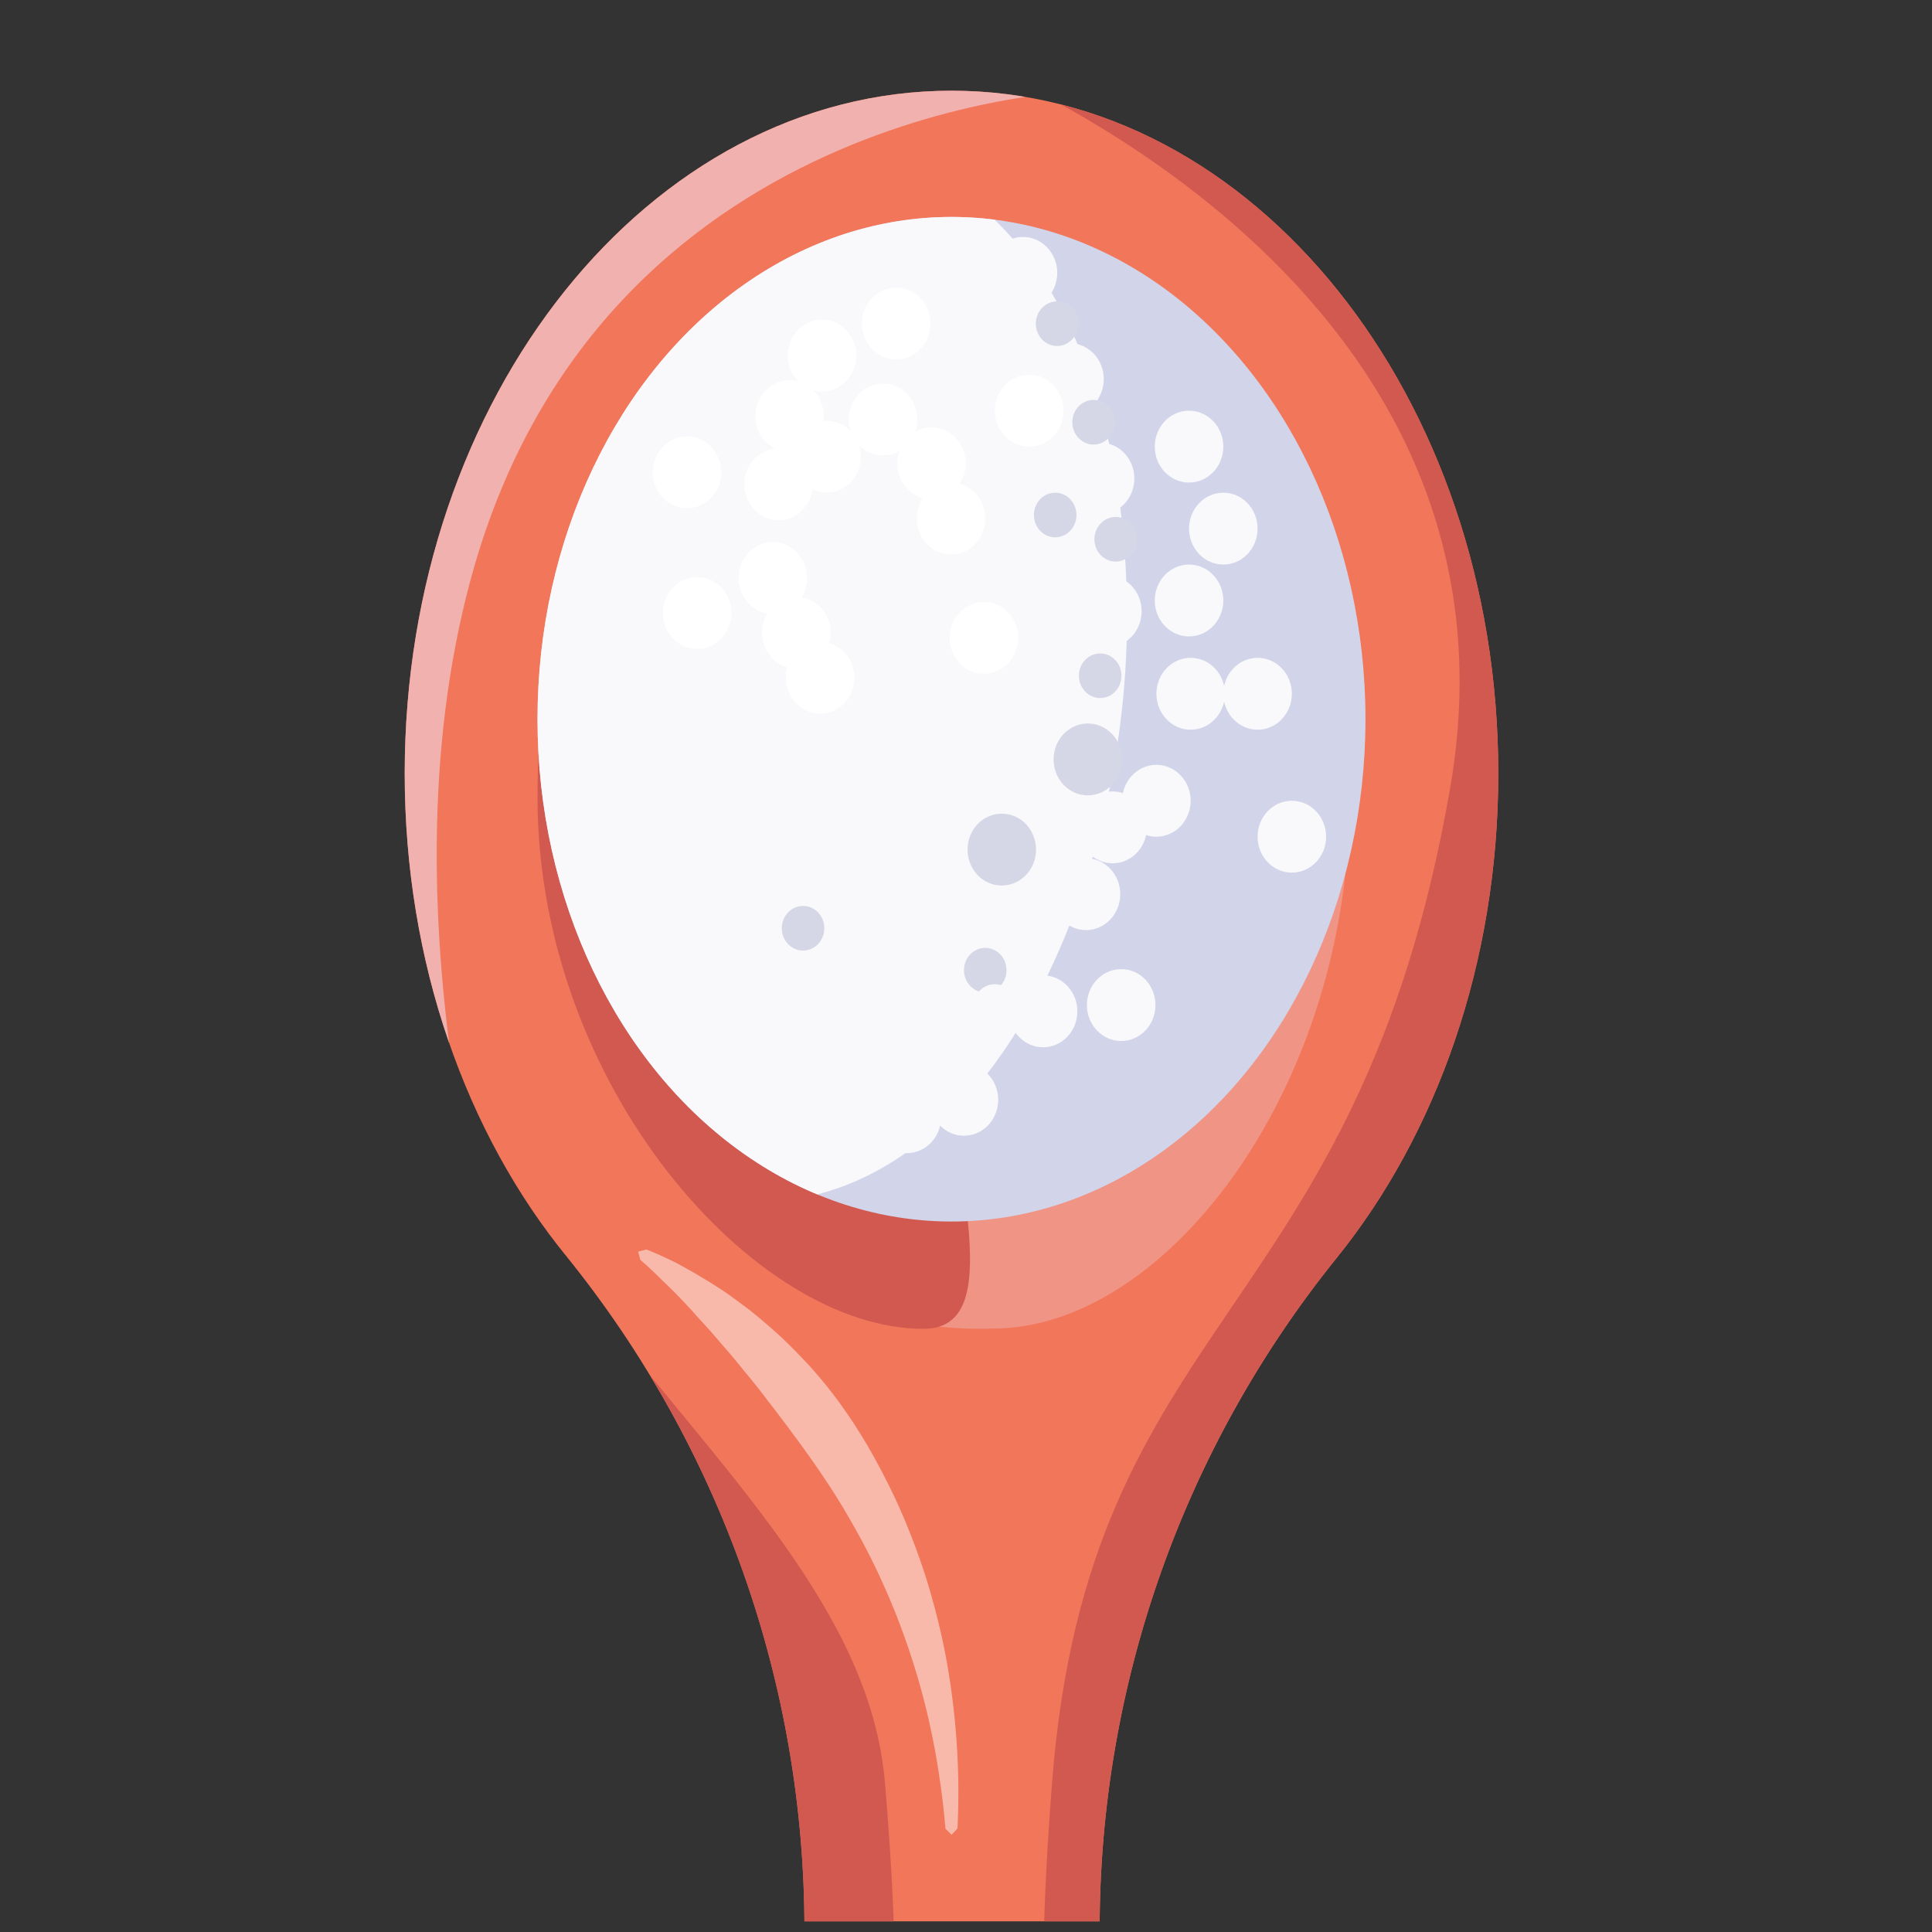 <?xml version="1.0" encoding="UTF-8" standalone="no"?>
<!DOCTYPE svg PUBLIC "-//W3C//DTD SVG 1.1//EN" "http://www.w3.org/Graphics/SVG/1.1/DTD/svg11.dtd">
<svg width="100%" height="100%" viewBox="0 0 65 65" version="1.1" xmlns="http://www.w3.org/2000/svg" xmlns:xlink="http://www.w3.org/1999/xlink" xml:space="preserve" xmlns:serif="http://www.serif.com/" style="fill-rule:evenodd;clip-rule:evenodd;stroke-linejoin:round;stroke-miterlimit:2;">
    <rect x="0" y="0" width="65" height="65" fill="#333333" stroke="none"/>
    <rect id="Teaspoon-salt" x="0.012" y="0.641" width="64" height="64" style="fill:none;"/>
    <clipPath id="_clip1">
        <rect x="0.012" y="0.641" width="64" height="64"/>
    </clipPath>
    <g clip-path="url(#_clip1)">
        <path d="M27.065,64.905C27.065,56.681 24.249,48.706 19.087,42.305C15.698,38.165 13.616,32.395 13.616,26.024C13.616,13.345 21.859,3.052 32.012,3.052C42.165,3.052 50.408,13.345 50.408,26.024C50.408,32.395 48.326,38.165 44.966,42.328C39.808,48.722 36.996,56.69 36.996,64.905C36.959,64.905 36.959,64.906 36.959,64.906L27.065,64.906L27.065,64.905Z" style="fill:#f1765a;"/>
        <clipPath id="_clip2">
            <path d="M27.065,64.905C27.065,56.681 24.249,48.706 19.087,42.305C15.698,38.165 13.616,32.395 13.616,26.024C13.616,13.345 21.859,3.052 32.012,3.052C42.165,3.052 50.408,13.345 50.408,26.024C50.408,32.395 48.326,38.165 44.966,42.328C39.808,48.722 36.996,56.69 36.996,64.905C36.959,64.905 36.959,64.906 36.959,64.906L27.065,64.906L27.065,64.905Z"/>
        </clipPath>
        <g clip-path="url(#_clip2)">
            <path d="M36.537,3.052C36.537,3.052 20.104,3.386 15.799,19.629C9.962,41.651 29.126,72.839 29.126,72.839L6.897,70.311L8.261,1.898C22.299,-0.657 29.079,1.413 36.537,3.052Z" style="fill:#f1b1af;"/>
            <path d="M6.897,70.311C6.897,70.311 11.396,2.663 10.969,19.461C10.408,41.53 28.802,48.533 29.773,59.976C30.805,72.131 29.126,72.839 29.126,72.839L6.897,70.311Z" style="fill:#d25950;"/>
            <path d="M32.012,1.763C32.012,1.763 51.818,9.013 48.792,26.495C45.668,44.545 36.624,44.124 35.395,59.976C34.452,72.139 36.042,72.839 36.042,72.839L58.271,70.311L56.907,1.898L32.012,1.763Z" style="fill:#d25950;"/>
        </g>
        <path d="M35.098,9.263C29.407,9.263 32.686,16.774 32.686,26.466C32.686,36.157 23.061,45.132 33.696,44.69C39.382,44.454 45.408,36.514 45.408,26.823C45.408,17.131 40.788,9.263 35.098,9.263Z" style="fill:#f1b1af;fill-opacity:0.52;"/>
        <path d="M28.394,9.263C34.085,9.263 30.806,16.774 30.806,26.466C30.806,36.157 34.729,44.688 31.085,44.706C25.394,44.735 18.084,36.514 18.084,26.823C18.084,17.131 22.704,9.263 28.394,9.263Z" style="fill:#d25950;"/>
        <ellipse cx="32.012" cy="24.198" rx="13.928" ry="16.899" style="fill:#d2d4ea;"/>
        <clipPath id="_clip3">
            <ellipse cx="32.012" cy="24.198" rx="13.928" ry="16.899"/>
        </clipPath>
        <g clip-path="url(#_clip3)">
            <path d="M26.207,4.551C33.895,4.551 37.918,11.453 37.918,20.78C37.918,30.107 33.118,40.442 25.431,40.442C17.744,40.442 12.279,30.777 12.279,21.45C12.279,12.123 18.52,4.551 26.207,4.551Z" style="fill:#f9f9fb;"/>
        </g>
        <g>
            <ellipse cx="38.905" cy="26.941" rx="1.153" ry="1.209" style="fill:#f9f9fb;"/>
            <ellipse cx="37.256" cy="20.565" rx="1.153" ry="1.209" style="fill:#f9f9fb;"/>
            <ellipse cx="37.011" cy="16.1" rx="1.153" ry="1.209" style="fill:#f9f9fb;"/>
            <ellipse cx="35.982" cy="12.754" rx="1.153" ry="1.209" style="fill:#f9f9fb;"/>
            <ellipse cx="34.417" cy="9.181" rx="1.153" ry="1.209" style="fill:#f9f9fb;"/>
            <ellipse cx="42.31" cy="23.341" rx="1.153" ry="1.209" style="fill:#f9f9fb;"/>
            <ellipse cx="41.157" cy="17.785" rx="1.153" ry="1.209" style="fill:#f9f9fb;"/>
            <ellipse cx="40.004" cy="15.026" rx="1.153" ry="1.209" style="fill:#f9f9fb;"/>
            <ellipse cx="40.059" cy="23.341" rx="1.153" ry="1.209" style="fill:#f9f9fb;"/>
            <ellipse cx="40.004" cy="20.203" rx="1.153" ry="1.209" style="fill:#f9f9fb;"/>
            <ellipse cx="43.463" cy="28.15" rx="1.153" ry="1.209" style="fill:#f9f9fb;"/>
            <ellipse cx="36.537" cy="30.083" rx="1.153" ry="1.209" style="fill:#f9f9fb;"/>
            <ellipse cx="37.433" cy="27.836" rx="1.153" ry="1.209" style="fill:#f9f9fb;"/>
            <ellipse cx="35.094" cy="34.025" rx="1.153" ry="1.209" style="fill:#f9f9fb;"/>
            <ellipse cx="30.509" cy="37.587" rx="1.153" ry="1.209" style="fill:#f9f9fb;"/>
            <ellipse cx="33.148" cy="32.641" rx="0.716" ry="0.751" style="fill:#d6d7e6;"/>
            <ellipse cx="27.018" cy="31.23" rx="0.716" ry="0.751" style="fill:#d6d7e6;"/>
            <ellipse cx="37.014" cy="22.735" rx="0.716" ry="0.751" style="fill:#d6d7e6;"/>
            <ellipse cx="37.536" cy="18.143" rx="0.716" ry="0.751" style="fill:#d6d7e6;"/>
            <ellipse cx="35.501" cy="17.327" rx="0.716" ry="0.751" style="fill:#d6d7e6;"/>
            <ellipse cx="36.793" cy="14.206" rx="0.716" ry="0.751" style="fill:#d6d7e6;"/>
            <ellipse cx="35.565" cy="10.89" rx="0.716" ry="0.751" style="fill:#d6d7e6;"/>
            <ellipse cx="36.599" cy="25.55" rx="1.153" ry="1.209" style="fill:#d6d7e6;"/>
            <ellipse cx="33.704" cy="28.584" rx="1.153" ry="1.209" style="fill:#d6d7e6;"/>
            <ellipse cx="37.721" cy="33.814" rx="1.153" ry="1.209" style="fill:#f9f9fb;"/>
            <ellipse cx="31.995" cy="17.444" rx="1.153" ry="1.209" style="fill:#fff;"/>
            <ellipse cx="34.627" cy="13.817" rx="1.153" ry="1.209" style="fill:#fff;"/>
            <ellipse cx="27.81" cy="15.365" rx="1.153" ry="1.209" style="fill:#fff;"/>
            <ellipse cx="30.152" cy="10.886" rx="1.153" ry="1.209" style="fill:#fff;"/>
            <ellipse cx="23.114" cy="15.889" rx="1.153" ry="1.209" style="fill:#fff;"/>
            <ellipse cx="26.793" cy="21.287" rx="1.153" ry="1.209" style="fill:#fff;"/>
            <ellipse cx="26.565" cy="14" rx="1.153" ry="1.209" style="fill:#fff;"/>
            <ellipse cx="31.339" cy="15.587" rx="1.153" ry="1.209" style="fill:#fff;"/>
            <ellipse cx="27.656" cy="11.963" rx="1.153" ry="1.209" style="fill:#fff;"/>
            <ellipse cx="29.711" cy="14.113" rx="1.153" ry="1.209" style="fill:#fff;"/>
            <ellipse cx="26" cy="19.445" rx="1.153" ry="1.209" style="fill:#fff;"/>
            <ellipse cx="23.455" cy="20.623" rx="1.153" ry="1.209" style="fill:#fff;"/>
            <ellipse cx="27.593" cy="22.799" rx="1.153" ry="1.209" style="fill:#fff;"/>
            <ellipse cx="26.195" cy="16.292" rx="1.153" ry="1.209" style="fill:#fff;"/>
            <ellipse cx="33.102" cy="21.46" rx="1.153" ry="1.209" style="fill:#fff;"/>
            <ellipse cx="32.431" cy="37.001" rx="1.153" ry="1.209" style="fill:#f9f9fb;"/>
            <ellipse cx="33.474" cy="33.887" rx="0.74" ry="0.775" style="fill:#f9f9fb;"/>
        </g>
        <path d="M26.463,47.952L26.467,47.958L26.349,47.801L26.354,47.808L26.263,47.689L26.236,47.653L26.241,47.659L26.125,47.505L26.13,47.511L26.014,47.36L26.019,47.366L25.903,47.217L25.908,47.222L25.858,47.16L25.794,47.074L25.798,47.08L25.686,46.933L25.691,46.938L25.578,46.794L25.583,46.799L25.471,46.657L25.475,46.662L25.364,46.523L25.368,46.528L25.256,46.391L25.261,46.396L25.149,46.261L25.154,46.266L25.051,46.144L25.043,46.134L25.047,46.138L24.94,46.005L24.945,46.01L24.838,45.879L24.842,45.884L24.736,45.756L24.74,45.76L24.635,45.634L24.639,45.638L24.534,45.515L24.537,45.519L24.433,45.398L24.437,45.402L24.333,45.284L24.337,45.287L24.273,45.215L24.235,45.171L24.239,45.174L24.14,45.058L24.143,45.061L24.045,44.948L24.048,44.951L23.95,44.84L23.954,44.843L23.857,44.735L23.86,44.738L23.764,44.632L23.767,44.635L23.673,44.531L23.676,44.534L23.582,44.433L23.585,44.435L23.538,44.385L23.494,44.336L23.497,44.338L23.408,44.239L23.411,44.241L23.324,44.145L23.326,44.147L23.24,44.053L23.244,44.056L23.076,43.876L23.081,43.88L22.918,43.71L22.923,43.713L22.767,43.554L22.771,43.557L22.621,43.407L22.625,43.41L22.483,43.271L22.486,43.273L22.352,43.144L22.355,43.146L22.296,43.091L22.23,43.025L22.233,43.027L22.118,42.915L22.121,42.917L22.014,42.815L22.017,42.816L21.919,42.725L21.922,42.727L21.834,42.646L21.836,42.647L21.759,42.577L21.761,42.578L21.694,42.519L21.696,42.52L21.64,42.472L21.642,42.473L21.566,42.408L21.566,42.408L21.569,42.41L21.543,42.388L21.47,42.111L21.747,42.038L21.779,42.049L21.781,42.051L21.874,42.088L21.877,42.089L21.945,42.117L21.947,42.118L22.029,42.153L22.031,42.154L22.127,42.195L22.129,42.197L22.238,42.245L22.24,42.246L22.361,42.301L22.364,42.303L22.497,42.365L22.5,42.367L22.645,42.436L22.648,42.438L22.732,42.479L22.804,42.517L22.807,42.519L22.971,42.608L22.975,42.61L23.149,42.707L23.153,42.71L23.337,42.814L23.341,42.817L23.534,42.929L23.538,42.933L23.74,43.053L23.745,43.057L23.955,43.186L23.959,43.189L24.067,43.256L24.069,43.259L24.179,43.328L24.182,43.33L24.294,43.402L24.297,43.405L24.352,43.44L24.409,43.48L24.412,43.483L24.525,43.562L24.528,43.564L24.642,43.646L24.645,43.648L24.761,43.732L24.764,43.735L24.881,43.821L24.885,43.824L25.003,43.912L25.007,43.915L25.127,44.005L25.13,44.008L25.252,44.101L25.256,44.104L25.302,44.14L25.377,44.201L25.38,44.204L25.501,44.304L25.505,44.308L25.628,44.41L25.631,44.414L25.755,44.518L25.759,44.522L25.883,44.629L25.887,44.633L26.012,44.742L26.016,44.746L26.143,44.858L26.147,44.862L26.274,44.976L26.278,44.981L26.288,44.99L26.402,45.1L26.407,45.105L26.531,45.227L26.536,45.232L26.661,45.356L26.665,45.361L26.791,45.488L26.796,45.493L26.922,45.623L26.927,45.628L27.053,45.76L27.058,45.765L27.185,45.899L27.19,45.905L27.262,45.983L27.315,46.043L27.32,46.049L27.444,46.191L27.449,46.197L27.573,46.341L27.578,46.347L27.702,46.494L27.707,46.5L27.735,46.535L27.829,46.652L27.834,46.658L27.955,46.812L27.96,46.819L28.081,46.975L28.086,46.982L28.185,47.112L28.211,47.148L28.328,47.312L28.333,47.319L28.45,47.486L28.455,47.493L28.571,47.662L28.576,47.669L28.658,47.79L28.691,47.841L28.696,47.848L28.809,48.024L28.814,48.031L28.926,48.21L28.931,48.217L29.042,48.398L29.047,48.405L29.158,48.589L29.162,48.596L29.176,48.619L29.27,48.784L29.275,48.791L29.381,48.981L29.386,48.989L29.492,49.181L29.496,49.189L29.601,49.384L29.605,49.391L29.709,49.589L29.713,49.597L29.815,49.797L29.819,49.805L29.921,50.008L29.925,50.015L30.025,50.221L30.029,50.228L30.128,50.437L30.131,50.444L30.219,50.634L30.229,50.655L30.232,50.663L30.326,50.877L30.33,50.885L30.422,51.102L30.426,51.109L30.517,51.329L30.52,51.336L30.609,51.558L30.613,51.566L30.7,51.79L30.703,51.798L30.789,52.025L30.792,52.033L30.876,52.262L30.879,52.27L30.961,52.502L30.964,52.51L31.044,52.745L31.047,52.752L31.125,52.99L31.128,52.997L31.203,53.238L31.205,53.245L31.278,53.488L31.28,53.495L31.351,53.741L31.353,53.748L31.421,53.997L31.424,54.004L31.489,54.255L31.492,54.262L31.555,54.516L31.557,54.522L31.618,54.779L31.62,54.785L31.679,55.044L31.68,55.049L31.709,55.18L31.71,55.183L31.738,55.314L31.738,55.317L31.766,55.449L31.768,55.46L31.792,55.585L31.793,55.588L31.818,55.721L31.819,55.724L31.844,55.858L31.844,55.861L31.868,55.996L31.869,55.999L31.892,56.134L31.893,56.137L31.915,56.273L31.916,56.276L31.937,56.412L31.938,56.415L31.959,56.552L31.96,56.555L31.98,56.693L31.981,56.696L32,56.834L32.001,56.837L32.02,56.976L32.02,56.979L32.038,57.119L32.039,57.121L32.056,57.262L32.057,57.264L32.073,57.405L32.074,57.408L32.09,57.55L32.09,57.552L32.105,57.695L32.106,57.697L32.12,57.84L32.121,57.843L32.134,57.986L32.135,57.989L32.148,58.133L32.148,58.136L32.16,58.281L32.16,58.283L32.172,58.429L32.172,58.431L32.182,58.577L32.183,58.579L32.192,58.726L32.193,58.729L32.201,58.876L32.202,58.878L32.21,59.027L32.21,59.029L32.217,59.178L32.217,59.18L32.224,59.329L32.224,59.331L32.229,59.482L32.23,59.484L32.234,59.635L32.234,59.636L32.236,59.715L32.238,59.788L32.238,59.79L32.24,59.942L32.24,59.944L32.242,60.097L32.242,60.099L32.243,60.252L32.243,60.254L32.242,60.408L32.242,60.41L32.241,60.565L32.241,60.566L32.239,60.722L32.239,60.723L32.236,60.879L32.236,60.881L32.232,61.038L32.232,61.039L32.227,61.197L32.227,61.198L32.221,61.356L32.221,61.357L32.218,61.444L32.214,61.516L32.016,61.728L31.809,61.525L31.803,61.453L31.795,61.367L31.795,61.368L31.781,61.21L31.781,61.212L31.765,61.055L31.766,61.056L31.749,60.9L31.749,60.901L31.732,60.746L31.732,60.747L31.714,60.593L31.714,60.594L31.696,60.441L31.696,60.442L31.676,60.289L31.676,60.291L31.656,60.139L31.656,60.14L31.635,59.989L31.635,59.99L31.613,59.84L31.613,59.842L31.602,59.769L31.591,59.692L31.591,59.693L31.568,59.544L31.569,59.546L31.545,59.398L31.545,59.399L31.521,59.252L31.521,59.254L31.496,59.107L31.496,59.109L31.47,58.963L31.471,58.965L31.444,58.819L31.444,58.821L31.417,58.677L31.417,58.679L31.389,58.535L31.389,58.537L31.361,58.394L31.361,58.396L31.332,58.254L31.332,58.256L31.302,58.114L31.302,58.117L31.271,57.975L31.272,57.978L31.24,57.838L31.241,57.84L31.208,57.701L31.209,57.703L31.176,57.564L31.176,57.567L31.143,57.429L31.143,57.432L31.109,57.294L31.109,57.297L31.075,57.16L31.075,57.163L31.04,57.027L31.04,57.03L31.004,56.895L31.005,56.898L30.968,56.763L30.968,56.766L30.931,56.632L30.932,56.635L30.894,56.502L30.894,56.505L30.856,56.373L30.856,56.376L30.817,56.245L30.818,56.248L30.778,56.117L30.779,56.12L30.738,55.99L30.739,55.993L30.698,55.864L30.699,55.867L30.659,55.746L30.657,55.738L30.658,55.741L30.617,55.613L30.617,55.616L30.575,55.489L30.576,55.492L30.534,55.366L30.535,55.371L30.448,55.12L30.45,55.126L30.361,54.878L30.363,54.885L30.272,54.639L30.274,54.646L30.181,54.404L30.184,54.41L30.089,54.171L30.091,54.178L29.994,53.941L29.997,53.948L29.898,53.714L29.901,53.721L29.8,53.49L29.8,53.49L29.803,53.497L29.702,53.268L29.705,53.275L29.602,53.049L29.605,53.056L29.501,52.833L29.504,52.84L29.398,52.619L29.401,52.627L29.294,52.409L29.297,52.416L29.188,52.201L29.192,52.208L29.081,51.996L29.085,52.003L28.973,51.793L28.977,51.801L28.864,51.594L28.868,51.601L28.754,51.397L28.757,51.404L28.746,51.385L28.644,51.202L28.648,51.209L28.533,51.009L28.537,51.017L28.422,50.819L28.426,50.827L28.309,50.632L28.313,50.639L28.196,50.447L28.2,50.454L28.081,50.265L28.086,50.272L27.966,50.085L27.971,50.093L27.85,49.908L27.855,49.916L27.734,49.734L27.738,49.741L27.632,49.585L27.617,49.562L27.622,49.569L27.502,49.391L27.506,49.398L27.386,49.223L27.39,49.23L27.269,49.057L27.274,49.064L27.152,48.894L27.157,48.901L27.121,48.851L27.036,48.732L27.041,48.739L26.921,48.572L26.926,48.579L26.805,48.414L26.81,48.421L26.689,48.259L26.694,48.266L26.672,48.237L26.576,48.105L26.581,48.111L26.463,47.952Z" style="fill:#fff;fill-opacity:0.49;"/>
    </g>
</svg>
